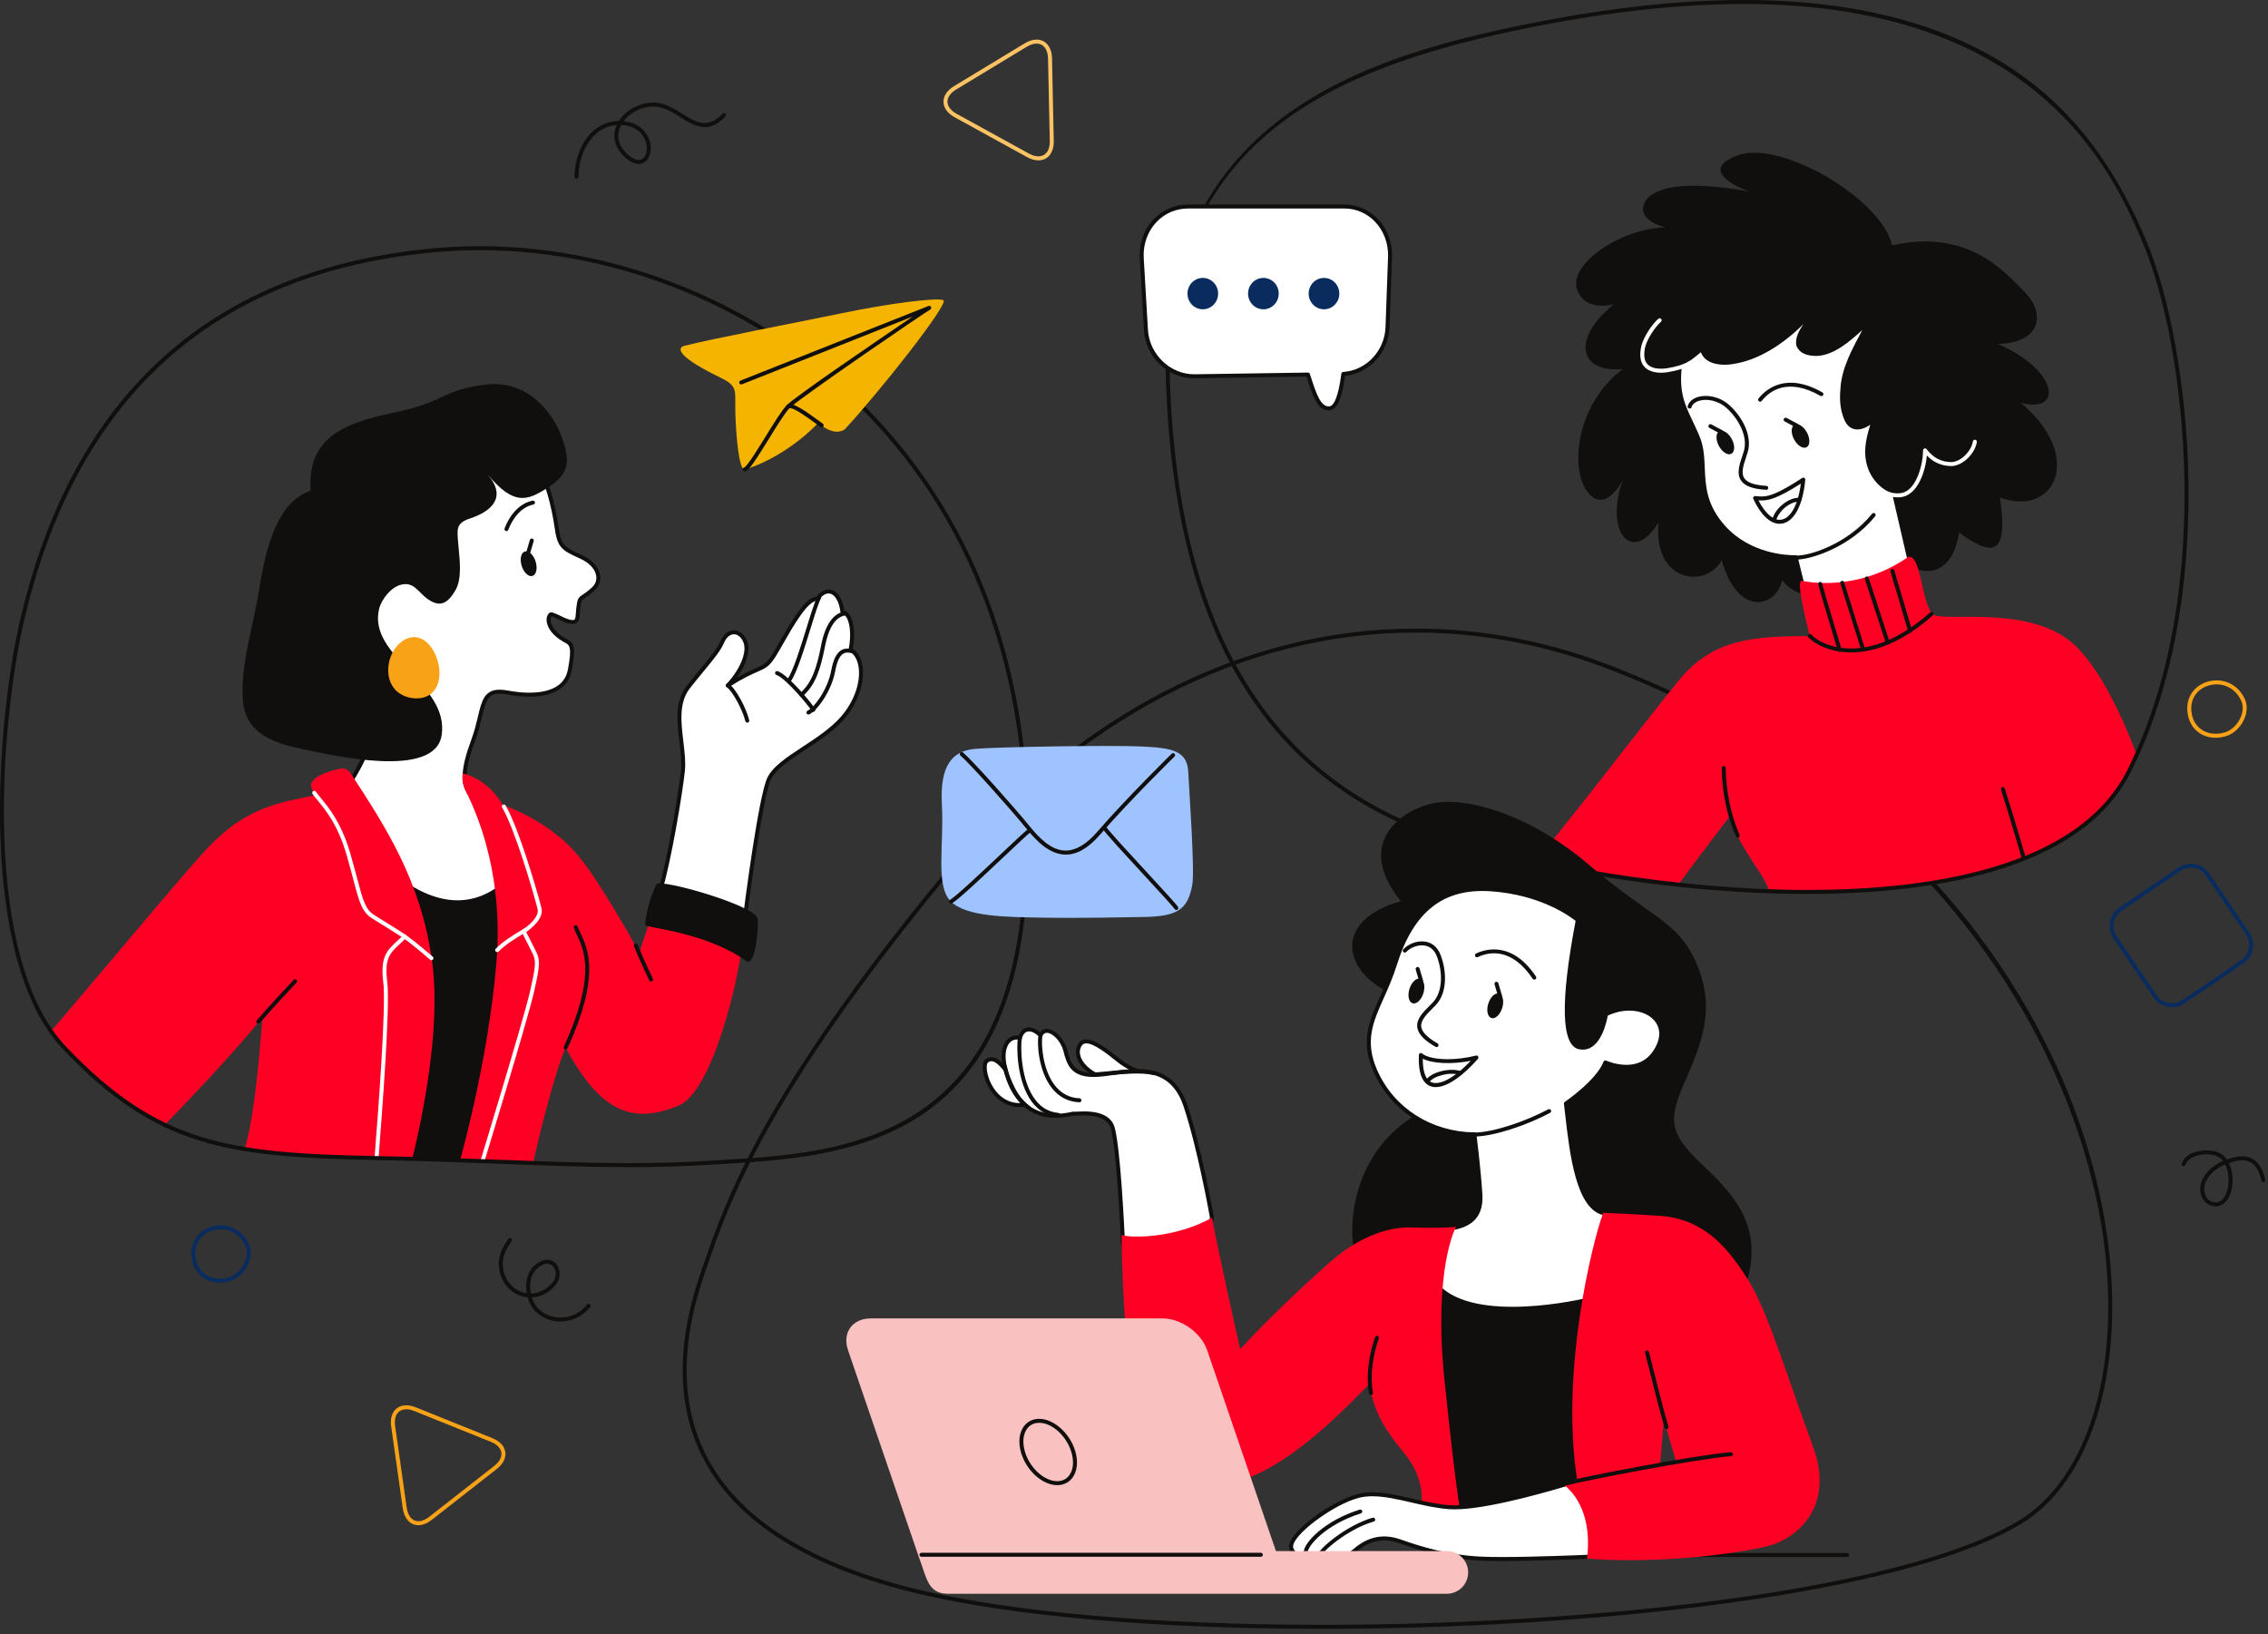 <svg width="1403" height="1011" viewBox="0 0 1403 1011" fill="none" xmlns="http://www.w3.org/2000/svg">
<rect x="0" y="0" width="1403" height="1011" fill="#333333" stroke="none"/>
<g clip-path="url(#clip0_101_51)">
<path d="M875.843 391.275C768.823 391.275 665.537 445.092 585.009 542.82C473.878 677.678 450.556 745.261 438.023 781.57C437.372 783.455 436.753 785.264 436.144 786.996C420.274 832.347 421.03 871.433 438.401 903.163C459.019 940.829 503.012 967.867 569.163 983.532C627.729 997.399 716.073 1005.04 817.928 1005.04C817.939 1005.04 817.96 1005.04 817.97 1005.04C978.689 1005.04 1174.12 985.19 1248.45 940.829C1288.65 916.844 1309.55 855.912 1302.99 781.804C1292.37 661.768 1204.67 493.124 992.457 412.88C954.541 398.541 915.309 391.275 875.843 391.275ZM817.97 1007.51C817.953 1007.51 817.949 1007.51 817.928 1007.51C715.887 1007.51 627.341 999.841 568.593 985.932C501.739 970.099 457.203 942.651 436.239 904.345C418.518 871.979 417.702 832.221 433.818 786.181C434.423 784.449 435.042 782.647 435.693 780.765C448.275 744.31 471.692 676.454 583.102 541.249C664.109 442.944 768.071 388.809 875.843 388.809C915.607 388.809 955.135 396.13 993.328 410.571C1088.54 446.576 1168.17 504.454 1223.59 577.95C1270.23 639.803 1299.3 712.122 1305.45 781.587C1312.09 856.643 1290.74 918.471 1249.72 942.949C1174.98 987.544 979.025 1007.51 817.97 1007.51Z" fill="#100F0D"/>
<path d="M1376.47 720.214C1371.68 722.264 1367.17 725.888 1365.46 729.323C1363.47 732.006 1363.02 736.092 1364.28 739.23C1364.96 740.937 1366.42 743.075 1369.49 743.586C1374.75 744.621 1376.98 739.041 1377.71 736.589C1379.27 731.324 1378.83 724.8 1376.47 720.214ZM1370.78 746.192C1370.22 746.192 1369.64 746.129 1369.05 746.01C1365.81 745.475 1363.29 743.39 1361.99 740.147C1360.41 736.201 1360.97 731.216 1363.36 728.029C1365.21 724.296 1369.99 720.375 1375.12 718.097C1374.08 716.757 1372.8 715.715 1371.29 715.113C1367.83 713.731 1361.55 713.459 1356.75 715.683C1354.26 716.841 1352.64 718.472 1351.95 720.525C1351.74 721.172 1351.04 721.526 1350.39 721.309C1349.75 721.092 1349.4 720.392 1349.61 719.748C1350.51 717.062 1352.62 714.879 1355.71 713.445C1360.48 711.234 1367.57 710.964 1372.21 712.825C1374.37 713.689 1376.13 715.218 1377.5 717.17C1378.39 716.876 1379.27 716.635 1380.15 716.46C1385.38 714.707 1389.91 714.812 1393.45 716.813C1397.25 718.965 1399.9 723.31 1401.32 729.736C1401.47 730.401 1401.05 731.058 1400.39 731.205C1399.72 731.352 1399.06 730.936 1398.92 730.271C1397.64 724.555 1395.39 720.752 1392.23 718.961C1389.32 717.314 1385.47 717.275 1380.78 718.842C1380.12 718.972 1379.46 719.143 1378.79 719.353C1381.36 724.541 1381.77 731.573 1380.07 737.292C1378.38 742.98 1374.98 746.188 1370.78 746.192Z" fill="#100F0D"/>
<path d="M338.483 781.696C337.679 781.696 336.836 781.874 335.989 782.235C330.972 784.372 329.082 788.535 328.379 791.648C327.779 794.318 327.807 797.288 328.369 800.118C329.506 800.097 330.656 799.96 331.803 799.698C337.351 798.355 342.514 794.01 343.541 789.815C344.093 786.866 343.355 784.201 341.555 782.756C340.679 782.053 339.621 781.696 338.483 781.696ZM346.641 817.448C340.59 817.448 334.951 815.052 330.656 810.616C328.749 808.468 327.306 805.61 326.432 802.517C323.24 802.238 320.174 801.143 317.468 799.268C312.748 796 309.564 790.655 308.732 784.606C307.792 777.11 310.378 772.495 314.428 766.31C314.804 765.74 315.568 765.583 316.138 765.957C316.708 766.331 316.866 767.094 316.493 767.664C312.642 773.541 310.326 777.487 311.18 784.284C311.915 789.637 314.72 794.367 318.871 797.239C320.995 798.708 323.371 799.628 325.855 799.971C325.335 796.983 325.345 793.898 325.974 791.106C327.163 785.838 330.291 781.979 335.022 779.964C337.886 778.743 340.906 779.069 343.099 780.835C345.62 782.857 346.688 786.408 345.953 790.336C344.687 795.5 338.856 800.527 332.368 802.101C331.243 802.353 330.113 802.51 328.996 802.563C329.773 805.005 330.952 807.237 332.464 808.944C336.495 813.1 341.932 815.227 347.687 814.957C353.759 814.646 359.399 811.739 363.16 806.971C363.583 806.439 364.36 806.348 364.892 806.768C365.427 807.188 365.518 807.968 365.095 808.499C360.893 813.824 354.595 817.074 347.813 817.417C347.421 817.438 347.028 817.448 346.641 817.448Z" fill="#100F0D"/>
<path d="M384.265 77.331C384.22 77.415 384.178 77.499 384.132 77.583C381.113 83.441 382.281 89.509 387.421 94.669C391.168 98.43 394.706 99.804 397.116 98.445C399.646 97.022 400.755 92.755 399.702 88.52C399.079 86.006 396.137 77.869 384.265 77.331ZM356.667 110.613C355.988 110.613 355.436 110.063 355.432 109.384C355.387 98.862 359.452 88.32 366.04 81.88C370.697 77.329 376.498 74.904 382.869 74.84C387.862 67.006 398.288 62.184 407.441 63.701C412.805 64.591 417.503 67.526 422.048 70.363C430.452 75.615 437.712 80.148 447.047 70.299C447.516 69.803 448.292 69.784 448.789 70.252C449.283 70.721 449.307 71.503 448.838 71.996C438.118 83.31 429.287 77.795 420.74 72.455C416.405 69.746 411.916 66.942 407.035 66.133C399.411 64.875 390.514 68.721 385.784 74.968C395.636 75.945 400.667 82.166 402.095 87.923C403.428 93.285 401.843 98.613 398.33 100.594C396.304 101.738 391.959 102.717 385.675 96.41C380.063 90.777 378.569 83.885 381.501 77.358C376.285 77.714 371.673 79.823 367.765 83.643C361.635 89.635 357.857 99.493 357.899 109.375C357.902 110.055 357.349 110.61 356.667 110.613Z" fill="#100F0D"/>
<path d="M1371.13 423.315C1366.19 423.315 1361.53 425.438 1358.65 428.993C1355.81 432.508 1354.88 437.095 1355.98 442.251C1357.48 449.311 1363.25 453.872 1370.68 453.872C1372.84 453.872 1375.01 453.48 1377.14 452.707C1380.78 451.382 1384.19 447.985 1386.02 443.843C1387.58 440.316 1387.79 436.801 1386.62 433.932C1383.81 427.289 1378.02 423.315 1371.13 423.315ZM1370.68 456.339C1362.04 456.339 1355.32 451.011 1353.56 442.762C1351.97 435.303 1354.41 430.311 1356.74 427.443C1360.07 423.311 1365.46 420.849 1371.13 420.849C1379.04 420.849 1385.68 425.382 1388.9 432.984C1390.34 436.489 1390.11 440.698 1388.28 444.84C1386.18 449.576 1382.24 453.477 1377.98 455.023C1375.58 455.898 1373.13 456.339 1370.68 456.339Z" fill="#F8A218"/>
<path d="M136.427 760.416C131.493 760.416 126.83 762.542 123.954 766.097C121.105 769.616 120.18 774.199 121.278 779.352C122.782 786.411 128.555 790.976 135.98 790.976C138.141 790.976 140.315 790.585 142.441 789.811C146.085 788.486 149.489 785.089 151.322 780.95C152.884 777.424 153.096 773.901 151.921 771.033C149.112 764.393 143.317 760.416 136.427 760.416ZM135.98 793.446C127.341 793.446 120.621 788.115 118.865 779.866C117.274 772.404 119.711 767.416 122.038 764.543C125.377 760.415 130.758 757.949 136.427 757.949C144.341 757.949 150.984 762.486 154.201 770.085C155.637 773.597 155.415 777.802 153.579 781.947C151.482 786.684 147.538 790.585 143.282 792.131C140.885 793.002 138.43 793.446 135.98 793.446Z" fill="#092B5E"/>
<path d="M1355.22 536.74C1352.94 536.74 1350.74 537.415 1348.87 538.688L1312.46 563.418C1309.96 565.114 1308.27 567.696 1307.69 570.69C1307.12 573.681 1307.75 576.707 1309.44 579.209L1334.17 615.605C1336.28 618.718 1339.81 620.576 1343.61 620.576C1345.89 620.576 1348.09 619.897 1349.97 618.62L1386.37 593.901C1391.55 590.382 1392.91 583.295 1389.39 578.103L1364.66 541.714C1362.55 538.601 1359.01 536.74 1355.22 536.74ZM1343.61 623.042C1338.99 623.042 1334.7 620.779 1332.13 616.994L1307.4 580.597C1305.34 577.55 1304.58 573.867 1305.27 570.225C1305.97 566.587 1308.03 563.442 1311.07 561.375L1347.48 536.645C1349.77 535.096 1352.44 534.273 1355.22 534.273C1359.83 534.273 1364.13 536.537 1366.7 540.325L1391.43 576.721C1395.71 583.032 1394.06 591.656 1387.76 595.944L1351.36 620.663C1349.06 622.22 1346.38 623.042 1343.61 623.042Z" fill="#092B5E"/>
<path d="M251.301 871.706C249.14 871.706 247.349 872.448 246.128 873.854C244.547 875.68 243.945 878.591 244.436 882.057L251.59 932.59C252.332 937.83 255.038 940.961 258.83 940.961C260.927 940.961 263.251 940.006 265.547 938.208L305.736 906.741C308.97 904.208 310.539 901.287 310.144 898.52C309.752 895.753 307.436 893.381 303.619 891.845L256.277 872.783C254.503 872.066 252.831 871.706 251.301 871.706ZM258.83 943.427C253.773 943.427 250.065 939.404 249.147 932.94L241.994 882.404C241.391 878.157 242.178 874.644 244.265 872.238C247.056 869.023 251.883 868.355 257.199 870.496L304.542 889.558C309.209 891.436 312.066 894.501 312.589 898.174C313.11 901.85 311.217 905.583 307.255 908.683L267.067 940.146C264.334 942.291 261.484 943.427 258.83 943.427Z" fill="#F8A218"/>
<path d="M641.268 26.962C639.4 26.962 637.283 27.647 635.145 28.942L591.477 55.372C587.961 57.501 586.058 60.211 586.117 63.006C586.177 65.8 588.192 68.43 591.792 70.413L636.524 95.002C640.733 97.313 644.665 97.271 646.999 94.889C648.633 93.219 649.462 90.562 649.392 87.205L648.325 36.187C648.209 30.496 645.505 26.962 641.268 26.962ZM642.384 99.195C640.159 99.195 637.787 98.512 635.334 97.163L590.606 72.573C586.198 70.151 583.727 66.77 583.65 63.057C583.57 59.346 585.897 55.867 590.2 53.263L633.868 26.831C636.429 25.282 638.917 24.495 641.268 24.495C646.908 24.495 650.648 29.063 650.792 36.135L651.862 87.156C651.943 91.189 650.872 94.459 648.762 96.615C647.107 98.302 644.903 99.195 642.384 99.195Z" fill="#FBC363"/>
<mask id="mask0_101_51" style="mask-type:luminance" maskUnits="userSpaceOnUse" x="1" y="153" width="635" height="568">
<path d="M13.33 385.313C0.907 439.575 -15.197 590.459 40.148 648.478C95.493 706.489 137.45 714.525 232.068 716.309C326.692 718.09 374.003 723.439 443.628 718.978C513.257 714.525 622.156 712.066 633.765 554.755C654.726 270.618 441.281 139.517 269.889 154.689C98.5 169.861 36.766 282.951 13.33 385.313Z" fill="white"/>
</mask>
<g mask="url(#mask0_101_51)">
<path d="M333.396 289.678C338.303 297.709 342.314 311.993 344.552 327.611C346.118 338.541 349.017 339.66 359.725 344.569C370.438 349.477 372.898 358.846 367.093 364.202C358.829 371.828 358.836 367.662 357.724 376.253C356.975 381.98 358.528 386.556 350.821 384.089C347.793 383.12 341.535 379.395 340.644 380.08C337.975 382.141 338.794 389.946 348.97 395.805C352.678 397.939 355.754 397.656 352.476 414.633C349.618 429.417 331.721 431.701 313.979 428.35C296.237 425.005 299.92 438.393 292.892 457.473C285.861 476.549 284.857 487.26 294.562 495.292C304.272 503.328 311.971 541.816 310.967 551.188C309.963 560.56 276.487 579.972 248.034 548.508C232.638 527.092 215.229 485.921 215.229 485.921C215.229 485.921 233.304 460.817 232.971 436.385C232.638 411.953 222.259 319.908 256.068 293.802C289.877 267.698 330.046 283.21 333.396 289.678Z" fill="white"/>
<path d="M216.629 486.074C218.888 491.328 234.923 528.165 249.032 547.794C261.529 561.602 274.384 564.519 282.954 564.519C297.842 564.519 309.229 555.788 309.737 551.058C310.707 542.004 302.934 503.831 293.771 496.247C283.154 487.459 284.861 475.691 291.729 457.049C293.601 451.976 294.697 447.32 295.668 443.213C297.941 433.576 299.586 426.61 309.121 426.61C310.633 426.61 312.298 426.785 314.205 427.146C318.872 428.024 323.323 428.472 327.428 428.472C337.061 428.472 349.016 426.03 351.262 414.402C354.064 399.887 352.207 398.918 349.398 397.445C349.057 397.267 348.707 397.085 348.35 396.875C342.261 393.373 338.438 388.521 338.124 383.907C337.983 381.829 338.625 380.084 339.885 379.107C340.956 378.278 342.819 379.086 346.763 380.976C348.392 381.756 350.072 382.557 351.192 382.917C352.49 383.333 353.533 383.543 354.288 383.543C355.751 383.543 356.02 382.942 356.234 379.254C356.29 378.268 356.353 377.204 356.496 376.099C357.238 370.383 357.532 369.767 360.411 367.875C361.629 367.077 363.466 365.874 366.251 363.299C368.332 361.382 369.239 358.839 368.812 356.134C368.161 352.055 364.571 348.15 359.208 345.693L358.581 345.407C348.392 340.74 344.958 339.171 343.327 327.788C341.01 311.617 337.004 297.962 332.339 290.323C330.773 287.309 317.617 280.417 299.026 280.417C288.258 280.417 272.196 282.911 256.817 294.783C228.221 316.866 231.869 388.262 233.623 422.577C233.907 428.143 234.151 432.953 234.201 436.371C234.511 459.183 219.387 482.093 216.629 486.074ZM282.954 566.986C273.883 566.986 260.306 563.925 247.115 549.34C231.729 527.945 214.263 486.819 214.09 486.406C213.923 486.008 213.972 485.556 214.223 485.203C214.404 484.958 232.057 460.138 231.734 436.406C231.687 433.033 231.443 428.244 231.159 422.703C229.383 387.969 225.69 315.702 255.31 292.832C271.239 280.534 287.873 277.951 299.026 277.951C317.146 277.951 332.13 284.562 334.485 289.115C339.279 296.951 343.406 310.949 345.769 327.44C347.21 337.487 349.588 338.577 359.61 343.162L360.236 343.451C366.443 346.295 370.456 350.775 371.243 355.746C371.81 359.29 370.631 362.617 367.926 365.111C364.991 367.822 363.049 369.092 361.769 369.939C359.638 371.334 359.599 371.359 358.938 376.417C358.805 377.463 358.746 378.467 358.697 379.394C358.473 383.284 358.112 387.727 350.44 385.268C349.161 384.859 347.4 384.016 345.698 383.2C344.213 382.49 342.037 381.448 341.181 381.262C340.734 381.777 340.512 382.676 340.586 383.739C340.786 386.667 343.253 391.096 349.583 394.741C349.908 394.927 350.233 395.095 350.541 395.262C354.561 397.365 356.688 399.313 353.683 414.87C351.682 425.232 342.357 430.938 327.428 430.938C323.17 430.938 318.566 430.476 313.749 429.57C312.017 429.241 310.46 429.077 309.121 429.077C301.843 429.077 300.474 433.583 298.069 443.78C297.082 447.953 295.967 452.687 294.045 457.902C286.578 478.168 286.906 487.361 295.346 494.347C305.467 502.722 313.25 541.427 312.19 551.327C311.514 557.631 298.94 566.986 282.954 566.986Z" fill="#100F0D"/>
<path d="M232.072 716.306C238.321 718.986 297.236 722.106 297.236 722.106C297.236 722.106 323.123 639.554 312.414 544.943C290.99 563.687 266.885 559.22 242.786 539.584C257.957 585.999 250.821 681.495 232.072 716.306Z" fill="#100F0D"/>
<path d="M322.722 350.033C324.027 354.21 327.014 356.995 329.392 356.253C331.773 355.508 332.644 351.52 331.341 347.342C330.039 343.168 327.049 340.384 324.676 341.131C322.295 341.873 321.417 345.857 322.722 350.033Z" fill="#100F0D"/>
<path d="M326.732 343.145C326.619 343.145 326.5 343.13 326.384 343.096C325.731 342.903 325.358 342.218 325.551 341.564L327.783 333.977C327.976 333.326 328.661 332.946 329.315 333.143C329.969 333.333 330.341 334.021 330.149 334.672L327.916 342.262C327.758 342.797 327.268 343.145 326.732 343.145Z" fill="#100F0D"/>
<path d="M267.338 594.926C260.448 544.114 237.728 510.499 217.632 479.35C214.549 474.575 211.697 475.254 210.385 475.516C200.776 477.423 190.052 481.932 192.8 487.82C193.385 489.065 194.278 490.346 195.393 491.769C191.224 492.609 186.234 493.655 180.306 494.96C157.985 499.868 144.175 508.694 130.338 522.526C116.501 536.358 45.748 622.139 26.111 644.007C51.999 693.99 96.418 701.354 96.418 701.354C96.418 701.354 137.011 660.526 162.45 629.286C161.555 635.531 158.436 693.55 149.509 716.309C165.275 725.454 209.099 725.016 233.472 723.974C237.474 727.644 253.057 724.341 253.057 724.341C253.057 724.341 274.477 647.586 267.338 594.926Z" fill="#FF0025"/>
<path d="M192.137 303.511C180.422 307.862 167.367 318.571 160.336 364.425C156.937 386.601 148.707 410.407 150.257 433.019C151.707 454.187 170.041 459.956 188.731 463.696C205.195 466.988 269.187 482.244 273.222 454.695C277.929 422.556 227.264 406.415 234.531 376.585C236.009 370.523 242.1 362.988 248.371 361.585C256.373 359.794 258.751 366.633 264.975 370.827C272.556 375.938 277.095 372.951 281.649 365.282C285.954 358.031 284.341 346.417 283.66 338.277C282.767 327.611 281.499 323.759 290.755 320.705C303.267 316.581 313.981 308.106 301.937 293.805C318.004 312.881 326.036 309.87 339.091 301.503C352.147 293.134 352.819 285.435 347.794 271.046C342.772 256.653 327.376 234.563 300.262 237.91C273.148 241.257 275.825 248.619 243.355 255.314C210.883 262.008 190.129 271.714 192.137 303.511Z" fill="#100F0D"/>
<path d="M313.314 328.509C313.176 328.509 313.038 328.487 312.9 328.438C312.258 328.208 311.923 327.503 312.152 326.862C313.028 324.407 317.979 312.045 329.465 309.67C330.131 309.534 330.785 309.961 330.923 310.627C331.061 311.293 330.632 311.946 329.963 312.084C319.773 314.191 315.273 325.453 314.476 327.691C314.296 328.194 313.82 328.509 313.314 328.509Z" fill="#100F0D"/>
<path d="M232.523 722.893C232.499 722.893 232.472 722.893 232.447 722.89C231.766 722.848 231.25 722.264 231.292 721.581C231.359 720.511 231.586 717.59 231.916 713.336C233.848 688.526 238.984 622.619 237.099 607.566C235.128 591.81 239.398 587.864 245.867 581.885C246.673 581.14 247.522 580.353 248.405 579.506C245.223 577.474 236.865 572.167 230.54 568.305C223.934 564.268 222.481 558.79 218.595 544.142C217.436 539.773 216.121 534.816 214.377 528.767C209.075 510.359 201.524 501.19 196.526 495.124C195.3 493.638 194.242 492.35 193.359 491.119C192.964 490.563 193.09 489.79 193.645 489.398C194.202 488.999 194.972 489.128 195.367 489.681C196.2 490.846 197.234 492.102 198.43 493.554C203.557 499.781 211.305 509.188 216.747 528.085C218.499 534.158 219.873 539.343 220.978 543.509C224.678 557.46 226.065 562.68 231.827 566.199C239.781 571.061 250.929 578.187 251.042 578.261C251.356 578.46 251.563 578.796 251.602 579.167C251.642 579.538 251.514 579.909 251.25 580.171C249.942 581.476 248.701 582.627 247.539 583.697C241.217 589.543 237.733 592.761 239.549 607.258C241.461 622.563 236.315 688.652 234.376 713.528C234.048 717.761 233.821 720.668 233.754 721.739C233.712 722.39 233.172 722.893 232.523 722.893Z" fill="white"/>
<path d="M404.809 561.452L395.433 589.12C395.433 589.12 373.118 548.512 358.836 530.664C345.486 513.977 326.296 503.534 311.092 497.867C300.832 480.89 286.339 478.441 286.339 478.441C286.339 478.441 285.19 482.461 287.314 487.544C289.435 492.623 312.414 532.444 307.061 595.815C301.708 659.187 283.406 722.11 283.406 722.11H297.243C297.243 722.11 297.349 721.76 297.546 721.113C307.957 722.453 329.152 724.587 329.824 719.881C330.716 713.634 342.77 663.65 349.911 648.031C371.333 687.743 391.21 695.848 419.97 683.769C440.528 675.135 457.473 606.083 459.705 578.859C460.149 578.411 404.809 561.452 404.809 561.452Z" fill="#FF0025"/>
<path d="M297.248 723.348C297.129 723.348 297.008 723.33 296.887 723.299C296.236 723.1 295.868 722.407 296.068 721.756C296.344 720.85 323.772 631.011 327.736 613.845C331.809 596.189 331.678 594.069 329.024 588.878C325.683 582.361 322.817 576.634 322.817 576.634C322.533 576.064 322.731 575.371 323.273 575.032C326.285 573.171 333.819 567.241 332.539 562.211C329.69 551.034 318.835 514.001 310.899 499.924L310.643 499.473C310.305 498.881 310.512 498.126 311.102 497.79C311.694 497.447 312.446 497.657 312.787 498.248L313.05 498.714C321.105 513.004 332.06 550.341 334.929 561.605C336.614 568.214 328.39 574.535 325.516 576.508C326.47 578.415 328.71 582.861 331.217 587.759C334.32 593.814 334.199 596.802 330.139 614.398C326.157 631.651 298.705 721.567 298.427 722.48C298.266 723.005 297.778 723.348 297.248 723.348Z" fill="white"/>
<path d="M349.904 649.265C349.734 649.265 349.559 649.226 349.394 649.153C348.775 648.869 348.504 648.135 348.785 647.516C368.85 603.605 361.37 587.8 356.902 578.355C356.125 576.711 355.453 575.29 354.988 573.891C354.775 573.247 355.121 572.548 355.768 572.331C356.419 572.117 357.115 572.471 357.329 573.114C357.749 574.37 358.389 575.728 359.134 577.298C363.784 587.132 371.572 603.584 351.028 648.544C350.821 648.995 350.373 649.265 349.904 649.265Z" fill="#100F0D"/>
<path d="M402.689 607.086C402.227 607.086 401.787 606.831 401.573 606.387C401.524 606.282 396.598 595.969 392.176 585.355C391.913 584.725 392.211 584.005 392.837 583.739C393.467 583.491 394.191 583.774 394.45 584.407C398.851 594.965 403.753 605.218 403.802 605.32C404.096 605.935 403.833 606.674 403.218 606.967C403.046 607.048 402.868 607.086 402.689 607.086Z" fill="#100F0D"/>
<path d="M408.379 550.851C413.4 535.123 420.764 492.616 422.437 476.884C424.109 461.152 414.736 439.064 425.785 425.005C436.831 410.948 443.863 403.92 446.876 396.889C449.885 389.861 456.917 388.86 460.598 395.885C464.282 402.916 458.589 415.3 450.22 424.004C470.639 410.949 472.312 415.633 478.672 405.593C485.033 395.549 497.422 369.781 505.455 370.449C512.148 361.413 519.849 366.433 521.186 378.817C525.202 378.485 528.886 387.856 526.21 401.912C535.915 407.601 534.911 428.352 521.186 444.084C507.46 459.816 481.352 469.184 475.66 481.904C469.971 494.624 460.598 569.263 460.598 569.263L408.379 550.851Z" fill="white"/>
<path d="M409.904 550.089L459.565 567.594C460.961 556.627 469.218 493.287 474.533 481.404C477.734 474.253 486.943 468.208 496.69 461.81C505.203 456.223 513.999 450.444 520.255 443.276C528.382 433.96 532.637 421.804 531.09 412.306C530.369 407.894 528.466 404.669 525.583 402.979C525.132 402.714 524.897 402.196 524.995 401.685C526.951 391.414 525.447 383.945 523.089 381.094C522.69 380.615 522.074 380.048 521.392 380.048C520.762 380.048 520.027 379.579 519.957 378.953C519.187 371.852 516.21 367.077 512.55 367.077C510.549 367.077 508.436 368.497 506.441 371.187C506.19 371.53 505.78 371.726 505.35 371.684C499.573 371.684 490.557 387.486 484.592 397.945C482.793 401.094 481.1 404.067 479.714 406.257C475.876 412.313 473.557 413.334 468.473 415.577C464.708 417.231 459.548 419.505 450.881 425.043C450.356 425.379 449.66 425.267 449.265 424.788C448.869 424.305 448.897 423.602 449.331 423.15C456.91 415.265 463.053 403.235 459.502 396.462C458.106 393.796 456.164 392.327 454.037 392.327C451.616 392.327 449.359 394.216 448.005 397.379C445.847 402.416 441.837 407.279 435.767 414.639C433.125 417.84 430.13 421.471 426.75 425.771C419.84 434.569 421.313 446.855 422.734 458.738C423.514 465.273 424.256 471.441 423.661 477.017C422.08 491.877 414.988 533.29 409.904 550.089ZM460.594 570.498C460.457 570.498 460.317 570.473 460.184 570.428L407.966 552.02C407.336 551.796 406.996 551.117 407.199 550.48C412.259 534.63 419.599 491.884 421.208 476.754C421.772 471.455 421.051 465.423 420.285 459.032C418.805 446.648 417.269 433.845 424.812 424.249C428.209 419.925 431.215 416.28 433.863 413.068C439.801 405.872 443.719 401.118 445.738 396.41C447.494 392.306 450.598 389.861 454.037 389.861C457.081 389.861 459.873 391.848 461.689 395.318C464.981 401.601 461.622 411.113 455.874 419.131C461.143 416.108 464.813 414.492 467.483 413.317C472.364 411.165 474.193 410.361 477.629 404.938C478.987 402.794 480.666 399.845 482.447 396.724C490.904 381.895 498.436 369.585 504.846 369.214C507.834 365.425 510.664 364.61 512.55 364.61C517.414 364.61 521.178 369.707 522.287 377.687C523.089 377.883 524.044 378.383 524.985 379.52C527.455 382.504 529.565 389.973 527.57 401.321C530.691 403.476 532.742 407.118 533.525 411.91C535.184 422.101 530.705 435.048 522.116 444.899C515.636 452.322 506.693 458.193 498.044 463.87C488.605 470.066 479.69 475.918 476.786 482.411C471.233 494.819 461.913 568.675 461.818 569.42C461.773 569.787 461.563 570.116 461.245 570.316C461.045 570.435 460.821 570.498 460.594 570.498Z" fill="#100F0D"/>
<path d="M462.262 446.984C461.706 446.984 461.199 446.607 461.066 446.04C459.372 438.931 453.012 427.345 449.53 425.022C448.964 424.645 448.81 423.878 449.188 423.312C449.565 422.745 450.332 422.591 450.898 422.972C455.233 425.858 461.759 438.295 463.466 445.466C463.623 446.131 463.214 446.792 462.549 446.953C462.455 446.977 462.36 446.984 462.262 446.984Z" fill="#100F0D"/>
<path d="M503.124 440.31C502.669 440.31 502.236 440.061 502.019 439.631C500.773 437.137 485.952 419.369 480.302 417.487C479.658 417.274 479.308 416.574 479.522 415.927C479.739 415.283 480.431 414.933 481.082 415.147C487.562 417.309 502.872 435.821 504.226 438.526C504.531 439.138 504.282 439.876 503.673 440.18C503.495 440.268 503.31 440.31 503.124 440.31Z" fill="#100F0D"/>
<path d="M500.102 441.978C499.636 441.978 499.188 441.713 498.982 441.261C498.695 440.642 498.964 439.908 499.584 439.624C503.457 437.837 511.983 426.908 514.286 414.412C515.465 408.01 517.434 404.033 520.307 402.252C522.966 400.604 525.905 401.171 527.889 401.734C528.543 401.923 528.921 402.605 528.735 403.26C528.546 403.914 527.868 404.285 527.21 404.11C524.743 403.4 523.015 403.477 521.608 404.351C519.394 405.726 517.746 409.263 516.714 414.863C514.341 427.723 505.455 439.631 500.616 441.863C500.448 441.94 500.273 441.978 500.102 441.978Z" fill="#100F0D"/>
<path d="M495.75 430.924C495.404 430.924 495.064 430.781 494.819 430.497C494.368 429.986 494.424 429.206 494.938 428.759C502.237 422.416 505.228 413.167 507.929 399.335C510.413 386.601 515.255 379.513 522.316 378.275C522.981 378.149 523.625 378.6 523.743 379.272C523.862 379.944 523.411 380.584 522.743 380.699C516.788 381.749 512.621 388.179 510.35 399.803C507.544 414.164 504.392 423.812 496.558 430.623C496.324 430.823 496.037 430.924 495.75 430.924Z" fill="#100F0D"/>
<path d="M488.045 422.231C487.8 422.231 487.552 422.161 487.335 422.007C486.779 421.615 486.646 420.845 487.038 420.289C490.669 415.129 495.232 400.377 498.891 388.521C501.631 379.657 503.996 371.999 505.71 368.861C506.036 368.263 506.785 368.043 507.383 368.371C507.981 368.697 508.201 369.445 507.876 370.044C506.281 372.965 503.839 380.874 501.249 389.249C497.341 401.895 492.912 416.228 489.056 421.709C488.815 422.049 488.434 422.231 488.045 422.231Z" fill="#100F0D"/>
<path d="M159.777 633.201C159.496 633.201 159.212 633.104 158.98 632.908C158.459 632.467 158.398 631.69 158.839 631.169C166.361 622.322 181.493 606.293 181.646 606.132C182.112 605.639 182.892 605.614 183.388 606.083C183.883 606.548 183.906 607.332 183.437 607.829C183.287 607.989 168.199 623.97 160.719 632.768C160.475 633.055 160.127 633.201 159.777 633.201Z" fill="#100F0D"/>
<path d="M406.205 546.878C401.272 556.127 398.417 571.128 399.421 572.468C400.425 573.808 437.039 576.785 462.017 594.668C467.709 597.344 469.525 570.978 468.64 567.927C466.296 559.892 409.217 543.53 406.205 546.878Z" fill="#100F0D"/>
<path d="M266.889 593.933C266.6 593.933 266.312 593.835 266.077 593.632C265.964 593.534 254.717 583.771 249.487 580.286C248.92 579.908 248.767 579.142 249.145 578.576C249.522 578.009 250.284 577.858 250.854 578.233C256.217 581.805 267.232 591.365 267.698 591.771C268.211 592.219 268.266 592.996 267.819 593.51C267.575 593.79 267.232 593.933 266.889 593.933Z" fill="white"/>
<path d="M307.546 588.92C307.231 588.92 306.915 588.797 306.673 588.56C306.192 588.077 306.192 587.297 306.673 586.814C311.388 582.102 317.412 578.488 321.396 576.095C322.387 575.504 323.234 574.997 323.88 574.577C324.452 574.203 325.217 574.367 325.587 574.937C325.957 575.508 325.794 576.27 325.224 576.644C324.558 577.075 323.685 577.596 322.666 578.208C318.783 580.542 312.917 584.061 308.42 588.56C308.178 588.797 307.862 588.92 307.546 588.92Z" fill="white"/>
<path d="M271.693 413.615C270.39 401.448 260.796 388.973 249.407 396.249C239.502 402.574 236.488 419.6 245.553 427.671C249.412 431.106 255.658 432.712 260.878 431.69C269.645 429.973 272.576 421.864 271.693 413.615Z" fill="#F8A218"/>
</g>
<path d="M296.812 154.739C287.816 154.739 278.792 155.134 269.985 155.913C132.578 168.078 46.626 245.351 14.52 385.583C0.409 447.219 -11.68 592.369 41.029 647.621C97.447 706.759 140.396 713.343 232.078 715.071C263.736 715.669 290.32 716.67 313.772 717.555C341.039 718.583 364.588 719.475 388.61 719.475H388.617C407.657 719.475 425.105 718.926 443.537 717.744L449.233 717.387C517.756 713.119 621.305 706.668 632.522 554.661C641.241 436.486 609.686 335.097 541.275 261.46C479.186 194.633 387.798 154.739 296.812 154.739ZM388.617 721.942H388.61C364.539 721.942 340.97 721.053 313.679 720.021C290.238 719.136 263.667 718.132 232.034 717.537C139.618 715.795 96.307 709.141 39.245 649.321C-14.157 593.345 -2.093 447.093 12.116 385.034C44.487 243.639 131.174 165.725 269.768 153.457C278.644 152.672 287.744 152.272 296.812 152.272C388.474 152.272 480.536 192.463 543.08 259.781C591.121 311.49 646.062 404.656 634.982 554.843C623.607 708.998 518.764 715.526 449.387 719.846L443.694 720.207C425.214 721.389 407.706 721.942 388.617 721.942Z" fill="#100F0D"/>
<path d="M422.897 214.035C439.614 209.674 493.044 199.497 521.034 193.683C549.02 187.864 579.554 183.868 583.553 185.686C587.548 187.504 543.202 243.47 522.486 265.64C515.583 270.363 506.129 261.642 506.129 261.642C486.504 281.993 464.329 289.625 460.698 290.353C457.062 291.078 455.243 268.548 454.879 255.098C454.515 241.653 456.901 239.033 445.793 233.659C411.264 216.938 422.897 214.035 422.897 214.035Z" fill="#F4B400"/>
<path d="M460.703 291.586C460.164 291.586 459.664 291.226 459.513 290.678C459.338 290.02 459.723 289.341 460.381 289.164C462.204 288.5 468.837 277.759 473.68 269.915C478.886 261.484 483.802 253.522 486.734 250.594C492.248 245.076 543.091 210.374 564.675 195.77L458.981 237.711C458.352 237.961 457.631 237.652 457.379 237.021C457.131 236.387 457.438 235.671 458.068 235.42L574.381 189.265C574.99 189.019 575.693 189.305 575.962 189.907C576.232 190.511 575.976 191.219 575.388 191.515C571.795 193.419 494.245 246.569 488.476 252.338C485.75 255.064 480.681 263.272 475.779 271.21C467.361 284.847 463.418 290.89 461.032 291.542C460.92 291.571 460.811 291.586 460.703 291.586Z" fill="#100F0D"/>
<path d="M508.31 264.325C508.058 264.325 507.806 264.248 507.586 264.088L507.051 263.698C499.598 258.252 490.323 251.454 488.147 252.564C487.538 252.865 486.8 252.621 486.492 252.012C486.188 251.402 486.433 250.662 487.045 250.356C490.4 248.682 497.051 253.331 508.51 261.708L509.038 262.095C509.591 262.499 509.71 263.271 509.307 263.819C509.066 264.149 508.692 264.325 508.31 264.325Z" fill="#100F0D"/>
<mask id="mask1_101_51" style="mask-type:luminance" maskUnits="userSpaceOnUse" x="722" y="1" width="631" height="551">
<path d="M937.394 17.645C851.216 35.808 716.314 73.313 722.521 237.697C728.728 402.084 791.94 486.812 897.483 519.689C1003.03 552.565 1262 586.331 1316.98 477.038C1371.97 367.745 1353.84 211.707 1325.46 146.841C1297.09 81.973 1228.3 -43.665 937.394 17.645Z" fill="white"/>
</mask>
<g mask="url(#mask1_101_51)">
<path d="M1170.53 151.729C1163.75 122.952 1101.25 85.955 1074.53 96.234C1047.81 106.509 1081.93 118.43 1081.93 118.43C1040.82 111.031 1021.08 115.961 1016.97 126.242C1012.86 136.518 1030.12 140.629 1030.12 140.629C1002.17 141.451 970.922 163.241 975.443 178.449C979.967 193.661 998.468 188.111 998.468 188.111C972.154 209.282 976.447 230.812 1003.9 228.269C975.033 249.98 970.926 289.857 982.024 304.245C993.122 318.634 1003.9 296.855 1003.9 296.855C992.3 328.91 1009.57 349.876 1026.01 323.156C1022.32 359.741 1054.79 364.677 1065.07 346.588C1074.94 381.532 1098.38 376.186 1102.49 358.922C1115.24 374.955 1140.31 369.609 1145.25 352.342C1159.23 368.787 1171.56 353.78 1170.33 341.038C1184.72 357.894 1207.33 359.947 1211.86 329.322C1232.41 344.534 1242.69 344.121 1237.14 307.74C1271.47 320.277 1289.56 282.045 1250.09 249.158C1276.41 256.146 1273.53 229.014 1235.91 212.777C1262.43 212.16 1265.72 194.07 1252.56 180.711C1239.4 167.35 1217.2 141.451 1170.53 151.729Z" fill="#100F0D"/>
<path d="M1039.86 221.945C1035.84 246.041 1042.99 253.187 1050.12 270.145C1057.27 287.102 1047.28 304.973 1066.31 326.148C1084.05 345.895 1110.83 344.67 1110.83 344.67L1118.41 375.462L1184.03 358.502L1169.75 296.695C1169.75 296.695 1183.13 289.334 1179.12 263.001C1175.1 236.671 1174.65 171.518 1110.83 181.336C1047 191.15 1045.67 202.753 1039.86 221.945Z" fill="white"/>
<path d="M1110.82 343.433C1111.39 343.433 1111.89 343.818 1112.02 344.371L1119.31 373.951L1182.55 357.607L1168.54 296.971C1168.42 296.433 1168.67 295.878 1169.15 295.612C1169.27 295.545 1181.72 288.234 1177.89 263.184C1177.48 260.483 1177.1 257.37 1176.7 253.973C1173.43 226.893 1167.97 181.567 1123.17 181.567C1119.35 181.567 1115.26 181.898 1111.01 182.551C1050.11 191.917 1046.92 202.629 1041.61 220.376L1041.04 222.298C1037.91 241.155 1041.78 249.314 1047.14 260.604C1048.47 263.418 1049.86 266.326 1051.26 269.663C1054.01 276.19 1054.29 282.687 1054.59 289.566C1055.08 300.776 1055.59 312.372 1067.22 325.321C1082.72 342.573 1105.49 343.446 1109.89 343.446C1111.08 343.446 1110.79 343.433 1110.82 343.433ZM1118.41 376.694C1118.19 376.694 1117.97 376.634 1117.78 376.519C1117.5 376.351 1117.29 376.075 1117.21 375.756L1109.86 345.912C1105.2 345.91 1081.55 344.96 1065.39 326.969C1053.16 313.361 1052.61 300.776 1052.13 289.672C1051.84 283.022 1051.56 276.74 1048.99 270.62C1047.6 267.335 1046.23 264.451 1044.91 261.662C1039.57 250.404 1035.35 241.515 1038.64 221.74L1039.25 219.671C1044.83 200.991 1048.19 189.717 1110.64 180.114C1115.01 179.441 1119.22 179.101 1123.17 179.101C1170.16 179.101 1175.79 225.785 1179.14 253.677C1179.55 257.047 1179.92 260.132 1180.33 262.813C1183.91 286.226 1174.1 295.138 1171.14 297.254L1185.23 358.219C1185.38 358.87 1184.98 359.524 1184.33 359.692L1118.72 376.652C1118.62 376.68 1118.51 376.694 1118.41 376.694Z" fill="#100F0D"/>
<path d="M1194.27 240.505C1192.04 227.057 1189.31 214.337 1182.36 202.355C1178.07 194.967 1174.2 187.363 1166.95 182.44C1146.59 168.605 1119.18 169.434 1096.01 174.238C1077.6 178.056 1057.12 184.576 1042.86 197.259C1038.12 201.472 1018.93 220.6 1031.36 226.125C1038.64 229.364 1046.66 222.494 1052.15 217.86C1052.39 218.558 1052.79 219.307 1053.36 220.166C1057.06 225.715 1066.31 226.332 1072.48 225.099C1088.51 222.632 1103.93 212.15 1115.65 200.433C1113.18 204.133 1110.1 209.066 1111.33 213.999C1113.8 219.549 1119.35 220.166 1124.28 220.166C1134.77 219.549 1144.63 210.916 1152.04 204.133C1145.87 215.849 1139.08 227.566 1138.47 241.132C1137.85 247.298 1138.47 254.081 1140.93 259.631C1144.02 267.031 1150.8 267.031 1156.97 262.714C1153.88 272.58 1152.04 281.83 1156.35 291.696C1158.92 297.577 1167.04 307.524 1178.35 305.467C1187.38 303.827 1189.05 282.647 1192.33 275.252C1198.44 261.454 1196.76 255.527 1194.27 240.505Z" fill="#100F0D"/>
<path d="M1027.5 230.557C1021.98 230.557 1016.63 228.594 1015.15 222.995C1014.28 219.741 1014.79 215.8 1015.57 213.193C1017.06 208.116 1021.68 200.931 1025.85 197.177C1026.35 196.721 1027.13 196.76 1027.59 197.268C1028.04 197.774 1028.01 198.556 1027.5 199.01C1023.68 202.448 1019.3 209.263 1017.93 213.893C1017.25 216.177 1016.8 219.601 1017.53 222.361C1019.38 229.319 1029.21 228.108 1031.17 227.789C1037.02 226.847 1041.35 225.508 1044.81 223.572C1045.41 223.244 1046.16 223.453 1046.49 224.048C1046.83 224.642 1046.62 225.395 1046.02 225.725C1042.3 227.807 1037.7 229.235 1031.56 230.224C1030.23 230.439 1028.86 230.557 1027.5 230.557Z" fill="white"/>
<path d="M1092.6 302.989C1092.58 302.989 1092.55 302.989 1092.53 302.987C1084.41 302.538 1079.35 300.663 1077.03 297.252C1074.14 293.015 1075.98 287.485 1077.77 282.137C1078.11 281.094 1078.46 280.053 1078.77 279.034C1081.5 269.918 1075.24 258.914 1068.26 252.548C1062.76 247.524 1055.74 246.579 1051.23 247.869C1048.67 248.602 1046.92 250.044 1046.41 251.833C1046.22 252.487 1045.55 252.869 1044.89 252.686C1044.23 252.499 1043.85 251.818 1044.04 251.162C1044.78 248.532 1047.15 246.468 1050.55 245.496C1055.73 244.016 1063.72 245.062 1069.93 250.728C1077.7 257.827 1084.18 269.55 1081.13 279.742C1080.82 280.785 1080.46 281.849 1080.1 282.917C1078.52 287.694 1076.87 292.637 1079.07 295.864C1080.9 298.559 1085.48 300.126 1092.67 300.526C1093.35 300.562 1093.87 301.144 1093.83 301.825C1093.8 302.481 1093.25 302.989 1092.6 302.989Z" fill="#100F0D"/>
<path d="M1088.81 248.479C1088.54 248.479 1088.27 248.39 1088.05 248.213C1087.51 247.789 1087.42 247.012 1087.85 246.479C1092.15 241.04 1104.63 229.787 1127.35 242.724C1127.95 243.06 1128.15 243.812 1127.82 244.407C1127.48 244.996 1126.72 245.204 1126.13 244.868C1105.83 233.312 1094.64 241.876 1089.78 248.01C1089.54 248.319 1089.18 248.479 1088.81 248.479Z" fill="#100F0D"/>
<path d="M1117.8 267.542C1119.86 271.398 1119.76 275.48 1117.57 276.656C1115.37 277.838 1111.91 275.667 1109.84 271.809C1107.77 267.962 1107.88 263.88 1110.07 262.706C1112.27 261.526 1115.73 263.69 1117.8 267.542Z" fill="#100F0D"/>
<path d="M1111.58 264.543C1111.38 264.543 1111.18 264.496 1111 264.4L1104.01 260.68C1103.41 260.36 1103.18 259.612 1103.5 259.013C1103.83 258.409 1104.58 258.189 1105.17 258.502L1112.16 262.222C1112.76 262.543 1112.99 263.288 1112.67 263.889C1112.44 264.306 1112.02 264.543 1111.58 264.543Z" fill="#100F0D"/>
<path d="M1071.28 271.561C1073.34 275.413 1073.25 279.496 1071.05 280.675C1068.86 281.854 1065.39 279.683 1063.32 275.825C1061.25 271.978 1061.36 267.895 1063.56 266.721C1065.76 265.542 1069.21 267.703 1071.28 271.561Z" fill="#100F0D"/>
<path d="M1065.05 268.553C1064.86 268.553 1064.66 268.506 1064.47 268.41L1057.49 264.69C1056.89 264.37 1056.66 263.622 1056.98 263.021C1057.3 262.419 1058.05 262.197 1058.65 262.512L1065.63 266.232C1066.24 266.553 1066.46 267.298 1066.14 267.899C1065.92 268.316 1065.49 268.553 1065.05 268.553Z" fill="#100F0D"/>
<path d="M1087.79 309.502C1091.74 317.171 1096.45 321.519 1100.89 321.519C1107.25 321.519 1112.29 312.822 1114.01 299.133C1098.55 308.972 1093.37 309.897 1087.79 309.502ZM1100.89 323.986C1095 323.986 1089.22 318.522 1084.61 308.6C1084.42 308.197 1084.46 307.726 1084.72 307.364C1084.97 307.004 1085.4 306.809 1085.85 306.851C1087.11 306.976 1088.42 307.107 1089.7 307.107C1094.46 307.107 1100.1 305.235 1114.84 295.665C1115.24 295.406 1115.75 295.401 1116.16 295.643C1116.56 295.887 1116.79 296.341 1116.74 296.812C1115.2 313.574 1109.13 323.986 1100.89 323.986Z" fill="#100F0D"/>
<path d="M1097.44 323.03C1097.34 323.03 1097.23 323.017 1097.12 322.988C1096.46 322.808 1096.08 322.129 1096.25 321.471C1098.43 313.501 1107.28 307.547 1113.11 307.89C1113.79 307.934 1114.3 308.519 1114.26 309.2C1114.22 309.878 1113.69 310.396 1112.95 310.354C1108 310.036 1100.47 315.418 1098.64 322.122C1098.48 322.67 1097.99 323.03 1097.44 323.03Z" fill="#100F0D"/>
<path d="M949.146 532.65C960.864 521.273 1016.77 447.306 1038.52 420.862C1060.28 394.423 1085.39 393.754 1119.53 393.419C1111.12 359.734 1113.36 358.989 1115.03 359.321C1116.71 359.657 1148.6 366.615 1180.41 344.523C1188.83 342.263 1188.49 376.015 1196.53 380.363C1204.56 384.718 1258.11 373.671 1284.56 400.114C1311 426.554 1329.42 489.142 1329.42 489.142C1315.02 512.237 1217.28 584.861 1094.43 551.397C1092.08 541.021 1075.34 524.953 1070.33 504.538C1049.57 531.649 1034.84 551.729 1034.84 551.729C1034.84 551.729 968.897 547.377 949.146 532.65Z" fill="#FF0025"/>
<path d="M1145.15 403.556C1131.71 403.556 1122.33 398.12 1118.65 394.265C1118.18 393.772 1118.19 392.995 1118.69 392.523C1119.18 392.051 1119.96 392.072 1120.43 392.561C1127.35 399.792 1155.72 412.781 1194.04 378.771C1194.55 378.316 1195.33 378.362 1195.78 378.876C1196.23 379.383 1196.18 380.163 1195.67 380.615C1175.87 398.2 1158.5 403.556 1145.15 403.556Z" fill="#100F0D"/>
<path d="M1138.05 403.249C1137.52 403.249 1137.03 402.906 1136.87 402.375C1136.43 400.909 1125.91 366.349 1124.8 361.455C1124.65 360.791 1125.06 360.129 1125.73 359.979C1126.4 359.829 1127.05 360.245 1127.21 360.91C1128.3 365.716 1139.12 401.301 1139.23 401.657C1139.43 402.308 1139.06 403.001 1138.41 403.197C1138.29 403.235 1138.17 403.249 1138.05 403.249Z" fill="#100F0D"/>
<path d="M1152.56 403.025C1152.03 403.025 1151.54 402.685 1151.38 402.161L1138.44 360.881C1138.23 360.234 1138.6 359.538 1139.24 359.335C1139.89 359.139 1140.59 359.496 1140.79 360.143L1153.73 401.423C1153.93 402.073 1153.57 402.762 1152.92 402.969C1152.8 403.004 1152.68 403.025 1152.56 403.025Z" fill="#100F0D"/>
<path d="M1167.73 398.558C1167.21 398.558 1166.73 398.225 1166.55 397.707L1153.61 358.212C1153.4 357.568 1153.75 356.869 1154.4 356.655C1155.04 356.445 1155.74 356.799 1155.96 357.446L1168.9 396.938C1169.11 397.589 1168.76 398.281 1168.11 398.495C1167.99 398.537 1167.86 398.558 1167.73 398.558Z" fill="#100F0D"/>
<path d="M1181.58 391.432C1181.05 391.432 1180.56 391.082 1180.4 390.543L1169.46 353.507C1169.27 352.853 1169.65 352.167 1170.3 351.975C1170.95 351.779 1171.64 352.153 1171.83 352.807L1182.77 389.847C1182.96 390.501 1182.58 391.187 1181.93 391.379C1181.81 391.414 1181.7 391.432 1181.58 391.432Z" fill="#100F0D"/>
<path d="M1111.19 346.13C1111.06 346.13 1110.93 346.128 1110.8 346.125C1110.12 346.11 1109.58 345.543 1109.6 344.862C1109.62 344.181 1110.11 343.656 1110.86 343.658C1119.61 343.964 1143.09 336.291 1158.08 317.784C1158.51 317.254 1159.29 317.175 1159.81 317.602C1160.34 318.03 1160.43 318.807 1160 319.335C1144.69 338.234 1120.59 346.13 1111.19 346.13Z" fill="#100F0D"/>
<path d="M1075 518.139C1074.53 518.139 1074.08 517.863 1073.87 517.401C1065.71 498.829 1065.07 480.302 1065.07 475.068C1065.07 474.386 1065.62 473.837 1066.31 473.837C1066.98 473.837 1067.54 474.386 1067.54 475.068C1067.54 478.71 1067.95 497.811 1076.13 516.407C1076.41 517.034 1076.13 517.761 1075.5 518.038C1075.34 518.104 1075.17 518.139 1075 518.139Z" fill="#100F0D"/>
<path d="M1254.76 541.574C1254.22 541.574 1253.73 541.224 1253.57 540.689C1253.46 540.311 1242.47 502.722 1237.85 488.512C1237.64 487.865 1237.99 487.169 1238.64 486.959C1239.3 486.752 1239.98 487.102 1240.19 487.749C1244.83 501.991 1255.83 539.618 1255.94 539.996C1256.13 540.65 1255.76 541.332 1255.1 541.525C1254.99 541.56 1254.87 541.574 1254.76 541.574Z" fill="#100F0D"/>
<path d="M1173.88 307.642C1170.06 307.642 1165.64 306.375 1160.91 303.896C1160.31 303.58 1160.07 302.835 1160.39 302.231C1160.71 301.624 1161.46 301.397 1162.05 301.71C1167.69 304.66 1172.74 305.763 1176.63 304.89C1185.81 302.803 1189.62 286.728 1189.62 278.586C1189.62 278.058 1189.95 277.587 1190.45 277.417C1190.95 277.249 1191.5 277.417 1191.83 277.834C1196.03 283.29 1200.96 285.833 1207.36 285.833C1213.61 285.414 1219.65 278.5 1220.43 273.058C1220.53 272.385 1221.16 271.907 1221.82 272.013C1222.5 272.109 1222.97 272.733 1222.87 273.409C1221.95 279.881 1215.01 287.794 1207.45 288.297H1207.44C1201.27 288.297 1196.19 286.151 1191.95 281.751C1191.1 291.847 1186.34 305.213 1177.17 307.295C1176.13 307.527 1175.04 307.642 1173.88 307.642Z" fill="white"/>
</g>
<path d="M1078.61 2.466C1036.65 2.466 989.22 7.976 937.666 18.841C828.676 41.815 718.035 85.774 723.77 237.641C729.595 391.953 786.541 483.821 897.864 518.5C948.967 534.417 1036.88 550.484 1118.11 550.484C1118.12 550.484 1118.13 550.484 1118.14 550.484C1191.37 550.484 1285.12 537.646 1315.9 476.475C1346.88 414.891 1352.23 343.957 1351.27 295.294C1350.16 239.444 1339.84 182.745 1324.35 147.325C1307.01 107.707 1260.97 2.466 1078.61 2.466ZM1118.14 552.951C1118.12 552.951 1118.12 552.951 1118.11 552.951C1031.04 552.951 944.657 535.659 897.133 520.854C784.687 485.829 727.174 393.22 721.303 237.735C718.578 165.471 743.233 109.655 794.599 71.835C837.115 40.527 890.52 26.258 937.155 16.429C988.877 5.529 1036.47 -0.001 1078.61 -0.001C1154.6 -0.001 1215.44 17.933 1259.43 53.299C1295.63 82.397 1314.35 118.306 1326.61 146.336C1342.23 182.034 1352.62 239.094 1353.73 295.245C1354.7 344.187 1349.31 415.546 1318.1 477.58C1286.76 539.871 1192.06 552.951 1118.14 552.951Z" fill="#100F0D"/>
<path d="M831.632 127.749H734.926C718.118 127.749 705.274 142.206 706.3 159.681L708.906 204.104C709.854 220.295 723.419 232.993 739.149 232.753L809.117 231.7C812.77 242.556 815.447 253.118 822.444 252.602C827.451 252.111 829.596 241.52 831.02 231.303C845.697 230.393 857.782 217.888 858.331 202.469L859.905 158.983C860.525 141.882 847.901 127.749 831.632 127.749Z" fill="white"/>
<path d="M809.105 230.455C809.637 230.455 810.105 230.79 810.277 231.296C810.641 232.379 810.998 233.462 811.348 234.53C814.391 243.799 817.068 251.769 822.337 251.362C827.029 250.9 829.03 236.53 829.789 231.119C829.87 230.539 830.349 230.095 830.934 230.06C845.076 229.182 856.565 217.039 857.087 202.413L858.661 158.927C858.959 150.708 855.999 142.744 850.534 137.081C845.488 131.851 838.774 128.971 831.619 128.971H734.917C727.433 128.971 720.478 131.972 715.335 137.423C709.884 143.207 707.032 151.291 707.519 159.598L710.125 204.021C711.014 219.178 723.83 231.511 738.699 231.511L739.119 231.508L809.087 230.455C809.094 230.455 809.098 230.455 809.105 230.455ZM821.945 253.843C815.091 253.843 812.268 245.247 809.003 235.299C808.744 234.515 808.486 233.726 808.223 232.934L738.699 233.977C722.273 233.977 708.645 220.882 707.665 204.166L705.055 159.743C704.531 150.76 707.623 142.006 713.54 135.731C719.152 129.779 726.744 126.504 734.917 126.504H831.619C839.446 126.504 846.797 129.651 852.311 135.369C858.234 141.51 861.45 150.131 861.128 159.016L859.553 202.501C859.001 218.033 847.024 230.988 832.092 232.441C830.524 243.335 828.229 253.261 822.551 253.818C822.33 253.836 822.134 253.843 821.945 253.843Z" fill="#100F0D"/>
<path d="M753.543 181.612C753.543 186.972 749.299 191.318 744.062 191.318C738.828 191.318 734.58 186.972 734.58 181.612C734.58 176.25 738.828 171.906 744.062 171.906C749.299 171.906 753.543 176.25 753.543 181.612Z" fill="#092B5E"/>
<path d="M791.026 181.612C791.026 186.972 786.782 191.318 781.544 191.318C776.307 191.318 772.062 186.972 772.062 181.612C772.062 176.25 776.307 171.906 781.544 171.906C786.782 171.906 791.026 176.25 791.026 181.612Z" fill="#092B5E"/>
<path d="M828.508 181.612C828.508 186.972 824.264 191.318 819.03 191.318C813.789 191.318 809.545 186.972 809.545 181.612C809.545 176.25 813.789 171.906 819.03 171.906C824.264 171.906 828.508 176.25 828.508 181.612Z" fill="#092B5E"/>
<path d="M1142.65 963.098H1046.64C1045.96 963.098 1045.4 962.545 1045.4 961.863C1045.4 961.181 1045.96 960.632 1046.64 960.632H1142.65C1143.34 960.632 1143.89 961.181 1143.89 961.863C1143.89 962.545 1143.34 963.098 1142.65 963.098Z" fill="#100F0D"/>
<path d="M858.875 613.646C830.423 599.926 825.066 569.134 866.576 557.418C837.452 521.606 866.908 500.855 886.662 496.839C906.412 492.823 945.577 502.863 983.402 535.327C1021.23 567.794 1037.63 569.466 1049.01 594.906C1060.39 620.342 1055.04 640.089 1043.65 665.861C1032.27 691.633 1030.93 699.665 1053.03 720.417C1075.12 741.172 1093.2 761.923 1077.8 801.08C1062.4 840.239 878.289 825.847 869.588 799.072C860.883 772.296 881.638 674.229 881.638 674.229L858.875 613.646Z" fill="#100F0D"/>
<path d="M837.791 773.971C833.438 754.895 838.49 711.09 876.62 689.292C904.431 673.392 919.133 695.652 919.133 695.652L923.485 768.951C923.485 768.951 847.16 774.307 837.791 773.971Z" fill="#100F0D"/>
<path d="M623.547 663.87C620.202 659.186 615.192 652.774 610.504 656.122C605.819 659.47 613.278 686.644 634.264 683.282C628.904 675.25 623.547 663.87 623.547 663.87Z" fill="white"/>
<path d="M613.251 656.409C612.544 656.409 611.883 656.64 611.221 657.108C610.305 657.762 609.878 661.289 611.449 666.2C613.943 673.994 620.325 682.32 630.748 682.32C631.206 682.32 631.675 682.303 632.147 682.275C627.183 674.432 622.484 664.486 622.435 664.381C620.801 662.128 616.718 656.409 613.251 656.409ZM630.748 684.787C618.985 684.787 611.732 675.18 609.098 666.952C607.733 662.688 607.096 657.024 609.79 655.1C610.864 654.331 612.033 653.942 613.251 653.942C617.414 653.942 621.144 658.361 624.555 663.136C624.723 663.444 630.048 674.722 635.289 682.583C635.524 682.933 635.566 683.377 635.394 683.762C635.226 684.146 634.873 684.419 634.46 684.486C633.204 684.685 631.958 684.787 630.748 684.787Z" fill="#100F0D"/>
<path d="M682.802 666.861C671.424 663.177 664.056 654.145 667.743 646.777C671.424 639.417 683.474 649.121 691.843 655.817C700.212 662.509 708.248 663.849 708.248 663.849C708.248 663.849 695.859 670.209 682.802 666.861Z" fill="white"/>
<path d="M671.956 645.378C670.498 645.378 669.507 646.001 668.843 647.334C667.751 649.51 667.734 651.885 668.783 654.39C670.77 659.13 676.288 663.461 683.181 665.693C685.528 666.288 688.103 666.606 690.766 666.606C696.367 666.606 701.343 665.217 704.421 664.105C701.196 663.038 696.21 660.893 691.07 656.783C684.961 651.896 676.813 645.378 671.956 645.378ZM690.766 669.072C687.893 669.072 685.115 668.733 682.495 668.061C674.864 665.595 668.769 660.729 666.509 655.345C665.186 652.19 665.232 649.041 666.635 646.228C667.72 644.06 669.56 642.912 671.956 642.912C677.68 642.912 685.871 649.464 692.452 654.729C700.604 661.247 708.371 662.625 708.448 662.635C708.97 662.726 709.379 663.139 709.463 663.664C709.544 664.189 709.278 664.706 708.805 664.948C708.48 665.119 700.66 669.072 690.766 669.072Z" fill="#100F0D"/>
<path d="M694.744 769.63C693.852 749.991 691.62 710.719 688.499 698.223C685.371 685.727 665.729 689.292 664.393 688.851C663.053 688.403 638.617 697.663 626.567 673.231C614.514 648.796 624.223 639.757 630.916 642.1C633.261 634.072 639.957 636.412 643.638 640.428C646.986 633.4 656.692 640.768 659.036 649.804C661.38 658.84 663.724 666.872 682.467 664.528C701.213 662.184 724.309 656.828 733.349 683.94C742.387 711.051 749.755 753.223 749.755 753.223C749.755 753.223 746.183 780.006 694.744 769.63Z" fill="white"/>
<path d="M695.919 768.605C703.333 770.05 710.145 770.781 716.184 770.781C744.251 770.781 748.138 755.032 748.488 753.223C747.91 749.977 740.745 710.065 732.166 684.332C726.071 666.057 713.525 663.713 703.273 663.713C697.854 663.713 692.242 664.468 686.815 665.196C685.395 665.388 683.988 665.577 682.606 665.749C680.371 666.032 678.289 666.172 676.414 666.172C661.995 666.172 659.78 657.636 657.828 650.112C656.184 643.776 650.981 638.861 647.601 638.861C646.349 638.861 645.411 639.547 644.736 640.957C644.561 641.327 644.211 641.586 643.805 641.646C643.396 641.709 642.993 641.565 642.714 641.261C640.856 639.235 638.501 637.976 636.563 637.976C634.46 637.976 632.955 639.48 632.088 642.447C631.993 642.772 631.769 643.042 631.468 643.199C631.168 643.353 630.814 643.374 630.496 643.265C628.078 642.422 625.367 643.531 623.792 646.064C622.239 648.562 619.506 656.153 627.658 672.686C632.99 683.496 641.506 688.974 652.968 688.974C656.953 688.974 660.309 688.302 662.314 687.903C663.262 687.714 663.835 687.599 664.241 687.599C664.374 687.599 664.644 687.634 664.766 687.676C665.228 687.655 665.732 687.63 666.365 687.595C667.453 687.54 668.895 687.466 670.522 687.466C681.497 687.466 687.945 690.985 689.681 697.922C693.036 711.345 695.254 754.21 695.919 768.605ZM716.184 773.247C709.729 773.247 702.427 772.436 694.488 770.837C693.932 770.721 693.526 770.249 693.498 769.682C692.896 756.403 690.664 712.038 687.288 698.524C685.86 692.822 680.22 689.932 670.522 689.932C668.944 689.932 667.548 690.002 666.491 690.058C665.27 690.121 664.591 690.149 664.178 690.069C663.912 690.09 663.44 690.195 662.796 690.321C660.701 690.74 657.198 691.44 652.968 691.44C640.663 691.44 631.147 685.332 625.447 673.774C617.061 656.772 619.496 648.299 621.696 644.763C623.635 641.646 626.899 640.065 630.101 640.624C631.801 636.206 634.827 635.51 636.563 635.51C638.795 635.51 641.265 636.594 643.389 638.473C644.463 637.122 645.915 636.395 647.601 636.395C652.514 636.395 658.409 642.513 660.218 649.489C662.195 657.115 663.905 663.706 676.414 663.706C678.184 663.706 680.168 663.573 682.298 663.303C683.673 663.132 685.073 662.947 686.486 662.754C691.993 662.013 697.686 661.247 703.273 661.247C713.486 661.247 727.842 663.559 734.507 683.548C743.471 710.436 750.881 752.586 750.954 753.01C750.975 753.132 750.979 753.262 750.961 753.387C750.933 753.583 747.942 773.247 716.184 773.247Z" fill="#100F0D"/>
<path d="M636.098 686.322C635.836 686.322 635.57 686.238 635.346 686.067C627.764 680.211 622.737 671.462 620.399 660.057C620.26 659.389 620.69 658.738 621.358 658.598C622.033 658.466 622.677 658.892 622.814 659.56C625.032 670.367 629.755 678.63 636.854 684.115C637.393 684.535 637.491 685.304 637.074 685.846C636.833 686.161 636.469 686.322 636.098 686.322Z" fill="#100F0D"/>
<path d="M667.747 681.827C667.729 681.827 667.708 681.827 667.691 681.827C660.798 681.526 655.085 678.58 650.718 673.06C642.367 662.509 641.418 645.508 642.43 640.197C642.556 639.533 643.196 639.085 643.875 639.218C644.543 639.344 644.98 639.991 644.854 640.659C643.934 645.48 644.903 661.743 652.653 671.531C656.558 676.46 661.652 679.098 667.799 679.36C668.478 679.392 669.006 679.969 668.978 680.648C668.947 681.309 668.401 681.827 667.747 681.827Z" fill="#100F0D"/>
<path d="M654.676 690.852C654.641 690.852 654.606 690.852 654.571 690.849C648.13 690.31 642.752 687.308 638.589 681.921C628.74 669.173 628.799 647.015 629.692 641.883C629.811 641.208 630.444 640.75 631.119 640.879C631.791 640.995 632.239 641.631 632.123 642.303C631.27 647.204 631.2 668.32 640.545 680.413C644.264 685.23 649.05 687.917 654.778 688.393C655.456 688.445 655.96 689.047 655.904 689.722C655.852 690.366 655.309 690.852 654.676 690.852Z" fill="#100F0D"/>
<path d="M886.66 791.711C897.706 796.731 929.842 808.111 988.086 793.383C986.077 833.55 982.064 918.229 982.064 918.229C982.064 918.229 933.522 945.677 901.051 934.293C892.017 918.898 886.66 791.711 886.66 791.711Z" fill="#100F0D"/>
<path d="M896.604 759.932C906.313 758.592 916.788 754.898 915.784 738.831C914.78 722.767 912.104 701.679 912.104 701.679C886.997 701.347 862.225 688.291 850.844 662.519C839.463 636.748 854.525 623.36 862.894 596.584C871.266 569.808 886.997 547.717 922.145 550.061C957.294 552.401 976.036 569.137 976.036 569.137C970.012 600.6 963.987 645.115 977.041 647.795C990.098 650.471 993.446 627.379 993.446 627.379C1013.2 617.672 1033.88 629.482 1025.91 646.788C1016.21 667.875 993.11 657.164 993.11 657.164C988.425 669.215 968.675 682.599 968.675 682.599C971.687 707.371 974.686 748.342 993.432 750.683C985.731 789.842 981.732 804.098 981.732 804.098C981.732 804.098 914.444 820.498 890.009 796.402C891.013 788.034 896.604 759.932 896.604 759.932Z" fill="white"/>
<path d="M891.308 795.955C899.985 804.169 914.931 808.325 935.749 808.325C956.619 808.325 976.754 803.987 980.733 803.077C981.597 799.806 985.445 784.799 991.974 751.695C974.97 747.962 971.083 714.204 968.225 689.391C967.962 687.089 967.703 684.867 967.451 682.761C967.395 682.303 967.598 681.852 967.983 681.593C968.176 681.464 987.468 668.279 991.96 656.727C992.083 656.412 992.334 656.161 992.649 656.035C992.964 655.905 993.321 655.916 993.625 656.059C993.685 656.084 999.349 658.662 1006.04 658.662C1014.7 658.662 1021.01 654.499 1024.79 646.285C1027.08 641.31 1026.99 636.633 1024.5 632.757C1021.44 627.982 1015.23 625.131 1007.89 625.131C1003.47 625.131 998.881 626.194 994.56 628.223C993.919 631.914 990.312 649.258 979.099 649.258C978.35 649.258 977.573 649.174 976.793 649.017C965.796 646.757 965.086 620.051 974.687 569.634C971.426 567 953.148 553.378 922.058 551.303C892.854 549.362 874.437 563.799 864.074 596.966C861.673 604.634 858.675 611.341 856.033 617.256C849.333 632.246 844.04 644.081 851.968 662.034C862.282 685.382 885.329 700.102 912.118 700.459C912.731 700.466 913.249 700.924 913.326 701.537C913.35 701.746 916.02 722.844 917.013 738.765C918.066 755.644 906.727 759.65 897.644 761.039C896.727 765.688 892.354 787.958 891.308 795.955ZM935.749 810.795C913.91 810.795 898.225 806.25 889.142 797.295C888.869 797.022 888.74 796.644 888.782 796.266C889.779 787.947 895.164 760.853 895.394 759.702C895.496 759.188 895.916 758.796 896.437 758.723C905.922 757.414 915.495 754.039 914.55 738.923C913.689 725.111 911.559 707.375 911.009 702.901C883.702 702.159 860.277 686.956 849.715 663.031C841.342 644.074 846.828 631.795 853.78 616.249C856.523 610.109 859.361 603.76 861.715 596.228C872.324 562.281 892.064 546.829 922.223 548.844C957.392 551.188 976.079 567.539 976.856 568.232C977.181 568.522 977.332 568.959 977.248 569.382C968.207 616.595 968.221 644.739 977.29 646.6C977.906 646.726 978.514 646.792 979.099 646.792C989.27 646.792 992.194 627.412 992.222 627.212C992.282 626.81 992.537 626.464 992.898 626.285C997.723 623.917 1002.9 622.661 1007.89 622.661C1016.08 622.661 1023.06 625.939 1026.58 631.428C1029.49 635.979 1029.66 641.622 1027.04 647.317C1021.78 658.735 1012.71 661.128 1006.04 661.128C1000.59 661.128 995.879 659.596 993.769 658.784C988.79 669.625 973.343 680.855 969.988 683.206C970.212 685.091 970.443 687.071 970.677 689.111C973.511 713.732 977.391 747.448 993.583 749.47C993.919 749.512 994.227 749.697 994.43 749.974C994.63 750.25 994.707 750.596 994.637 750.936C987.016 789.696 982.958 804.302 982.916 804.445C982.793 804.872 982.454 805.208 982.02 805.309C981.796 805.365 959.247 810.795 935.749 810.795Z" fill="#100F0D"/>
<path d="M888.669 647.698C888.462 647.698 888.252 647.649 888.06 647.541C880.996 643.517 877.294 639.571 876.738 635.485C876.052 630.409 880.167 626.285 884.148 622.294C884.928 621.513 885.702 620.737 886.433 619.96C892.947 613.023 892.255 600.384 888.857 591.572C887.402 587.794 884.939 585.558 881.549 584.921C877.067 584.103 872.235 586.317 869.947 588.836C869.488 589.34 868.708 589.378 868.204 588.92C867.697 588.462 867.662 587.682 868.12 587.178C870.926 584.089 876.591 581.504 882 582.497C884.949 583.05 888.934 584.915 891.16 590.683C894.949 600.506 895.516 613.894 888.228 621.65C887.486 622.44 886.692 623.235 885.894 624.036C882.339 627.6 878.662 631.291 879.183 635.153C879.624 638.382 883.018 641.828 889.277 645.396C889.872 645.732 890.078 646.488 889.743 647.075C889.512 647.474 889.099 647.698 888.669 647.698Z" fill="#100F0D"/>
<path d="M949.141 605.96C948.742 605.96 948.354 605.768 948.116 605.411C935.101 586.002 921.27 588.675 914.178 592.009C913.569 592.296 912.831 592.034 912.537 591.414C912.25 590.799 912.516 590.064 913.132 589.774C919.419 586.832 935.608 582.322 950.163 604.04C950.544 604.606 950.394 605.372 949.827 605.75C949.617 605.894 949.376 605.96 949.141 605.96Z" fill="#100F0D"/>
<path d="M929.278 623.507C927.973 627.681 924.985 630.465 922.606 629.727C920.227 628.982 919.356 624.994 920.661 620.817C921.959 616.64 924.95 613.855 927.326 614.604C929.705 615.346 930.58 619.327 929.278 623.507Z" fill="#100F0D"/>
<path d="M927.95 617.344C927.418 617.344 926.924 616.997 926.771 616.459L924.535 608.871C924.342 608.217 924.717 607.534 925.368 607.342C926.032 607.15 926.711 607.517 926.9 608.175L929.136 615.762C929.328 616.417 928.954 617.102 928.303 617.295C928.184 617.326 928.065 617.344 927.95 617.344Z" fill="#100F0D"/>
<path d="M880.518 614.366C879.213 618.539 876.225 621.324 873.846 620.586C871.467 619.84 870.595 615.852 871.897 611.679C873.202 607.499 876.19 604.717 878.566 605.463C880.941 606.208 881.823 610.189 880.518 614.366Z" fill="#100F0D"/>
<path d="M879.184 608.192C878.656 608.192 878.159 607.849 878.005 607.31L875.769 599.722C875.577 599.065 875.951 598.382 876.605 598.19C877.253 597.994 877.945 598.365 878.138 599.023L880.37 606.614C880.562 607.265 880.188 607.95 879.534 608.143C879.418 608.178 879.299 608.192 879.184 608.192Z" fill="#100F0D"/>
<path d="M880.143 654.862C880.115 661.201 881.259 665.741 883.488 668.068C888.183 672.965 898.63 667.959 909.802 656.184C897.854 658.524 885.842 657.842 880.143 654.862ZM888.176 672.441C885.576 672.441 883.4 671.545 881.703 669.775C878.708 666.644 877.368 660.84 877.732 652.532C877.753 652.053 878.051 651.629 878.491 651.447C878.932 651.262 879.443 651.35 879.796 651.675C881.563 653.291 886.752 655.177 895.551 655.177C901.041 655.177 907.09 654.407 913.038 652.948C913.57 652.819 914.109 653.046 914.385 653.504C914.665 653.966 914.613 654.554 914.259 654.96C904.494 666.067 894.988 672.441 888.176 672.441Z" fill="#100F0D"/>
<path d="M882.985 670.22C882.775 670.22 882.561 670.164 882.369 670.055C881.778 669.716 881.571 668.96 881.914 668.372C884.814 663.324 896.595 660.18 903.631 662.562C904.274 662.779 904.624 663.482 904.404 664.126C904.187 664.769 903.48 665.112 902.84 664.899C896.472 662.737 886.203 665.857 884.052 669.6C883.821 669.996 883.408 670.22 882.985 670.22Z" fill="#100F0D"/>
<path d="M911.582 703.023C910.858 703.016 910.207 702.516 910.207 701.785C910.211 701.102 910.76 700.557 911.442 700.557C911.495 700.55 911.54 700.557 911.585 700.557C924.087 700.557 944.232 693.35 957.724 686.2C958.329 685.878 959.074 686.105 959.392 686.707C959.711 687.312 959.483 688.057 958.882 688.376C945.114 695.67 924.485 703.023 911.582 703.023Z" fill="#100F0D"/>
<path d="M693.844 763.925C699.533 765.933 727.32 765.933 749.747 753.213C753.428 773.629 767.153 834.544 767.153 834.544C786.235 813.792 812.675 789.361 824.729 778.985C836.782 768.609 855.192 758.565 873.267 759.237C891.345 759.905 900.715 758.901 900.715 758.901C900.715 758.901 886.324 784.341 893.689 854.96C901.05 925.583 903.395 934.955 903.395 934.955L878.623 932.611C878.623 932.611 883.644 916.883 868.582 898.807C853.516 880.732 849.164 869.352 847.156 855.964C831.089 872.368 788.24 917.883 752.423 918.219C716.607 918.552 703.885 886.424 698.864 846.26C693.844 806.096 693.844 763.925 693.844 763.925Z" fill="#FF0025"/>
<path d="M969.694 917.778C959.653 920.79 916.461 933.615 896.71 932.275C876.96 930.935 856.541 921.228 840.471 925.247C824.405 929.263 796.845 949.511 798.798 957.543C800.306 963.735 807.667 960.391 807.667 960.391C810.347 966.079 815.704 963.067 815.704 963.067C818.38 968.759 830.769 965.411 838.131 959.051C845.495 952.691 854.533 949.343 865.918 953.363C877.296 957.379 895.034 963.067 915.789 964.071C936.547 965.075 985.421 962.794 985.421 962.794C985.421 962.794 992.789 933.846 969.694 917.778Z" fill="white"/>
<path d="M815.699 961.846C815.825 961.846 815.955 961.863 816.077 961.905C816.403 962.01 816.668 962.241 816.812 962.549C817.673 964.375 819.898 964.756 821.619 964.756C826.346 964.756 832.801 962.031 837.322 958.127C846.233 950.427 855.788 948.489 866.323 952.208C878.929 956.658 895.95 961.888 915.848 962.85C919.329 963.018 923.863 963.102 929.318 963.102C950.093 963.102 978.85 961.863 984.409 961.615C985.361 956.749 988.814 933.024 969.469 919.142C949.999 924.96 914.224 934.717 896.622 933.517C888.774 932.985 880.843 931.149 873.177 929.378C864.587 927.395 856.47 925.523 848.99 925.523C845.964 925.523 843.273 925.828 840.768 926.454C824.607 930.491 798.31 950.358 799.99 957.263C800.459 959.177 801.589 960.072 803.555 960.072C805.371 960.072 807.138 959.285 807.155 959.275C807.771 959.005 808.495 959.268 808.779 959.876C809.657 961.734 810.889 962.64 812.54 962.64C813.915 962.64 815.087 962.003 815.098 962C815.283 961.895 815.489 961.846 815.699 961.846ZM821.619 967.223C818.11 967.223 816.217 965.974 815.202 964.63C814.524 964.868 813.583 965.11 812.54 965.11C810.899 965.11 808.698 964.526 807.092 961.93C806.218 962.213 804.92 962.539 803.555 962.539C800.452 962.539 798.331 960.87 797.593 957.844C795.263 948.252 824.744 927.916 840.17 924.058C842.874 923.386 845.757 923.057 848.99 923.057C856.754 923.057 865 924.96 873.733 926.979C881.308 928.728 889.142 930.536 896.79 931.054C914.168 932.254 950.181 922.354 969.333 916.61C969.693 916.501 970.089 916.564 970.393 916.778C993.919 933.139 986.69 962.811 986.61 963.109C986.48 963.637 986.015 964.011 985.473 964.036C985.144 964.053 952.354 965.568 929.318 965.568C923.821 965.568 919.248 965.484 915.725 965.313C895.513 964.333 878.268 959.04 865.504 954.535C855.816 951.12 847.167 952.88 838.935 959.995C834.001 964.253 826.881 967.223 821.619 967.223Z" fill="#100F0D"/>
<path d="M1026.91 906.5L1029.26 878.388L1036.96 904.495L1026.91 906.5ZM1121.31 894.116C1106.58 854.624 1093.86 811.784 1081.81 792.369C1069.76 772.957 1055.37 754.885 1028.59 752.205C1009.17 750.865 991.763 750.197 991.763 750.197C985.403 766.933 964.987 847.932 975.697 915.875C971.009 915.875 967.664 918.552 967.664 918.552C978.374 927.255 984.399 942.983 981.722 964.071C1028.25 967.751 1077.46 960.387 1093.53 956.371C1109.59 952.359 1136.04 933.615 1121.31 894.116Z" fill="#FF0025"/>
<path d="M675.878 665.969C675.231 665.969 674.689 665.465 674.647 664.811C674.605 664.136 675.123 663.548 675.802 663.506C678.1 663.363 680.868 663.1 683.884 662.817C693.999 661.858 706.591 660.679 714.116 662.618C714.774 662.789 715.169 663.461 715.002 664.118C714.83 664.779 714.162 665.175 713.497 665.007C706.381 663.167 694.037 664.335 684.115 665.273C681.071 665.556 678.275 665.822 675.955 665.965C675.931 665.969 675.903 665.969 675.878 665.969Z" fill="#100F0D"/>
<path d="M848.146 862.891C847.573 862.891 847.058 862.485 846.939 861.901C844.704 850.703 847.205 836.342 850.679 827.086C850.917 826.449 851.631 826.113 852.268 826.365C852.905 826.603 853.23 827.313 852.985 827.954C850.49 834.618 846.908 849.164 849.357 861.414C849.49 862.086 849.059 862.737 848.391 862.866C848.311 862.884 848.227 862.891 848.146 862.891Z" fill="#100F0D"/>
<path d="M968.413 918.898C967.867 918.898 967.367 918.534 967.22 917.981C967.048 917.323 967.44 916.645 968.098 916.473C978.923 913.608 1046.75 900.301 1070.66 898.251C1071.33 898.191 1071.94 898.695 1072 899.374C1072.06 900.056 1071.55 900.651 1070.88 900.707C1047.06 902.75 979.515 916.001 968.728 918.859C968.623 918.884 968.514 918.898 968.413 918.898Z" fill="#100F0D"/>
<path d="M1030.94 883.981C1030.41 883.981 1029.93 883.645 1029.76 883.124C1027.34 875.554 1021.38 851.671 1018.52 840.197L1017.69 836.859C1017.52 836.198 1017.92 835.53 1018.58 835.362C1019.24 835.198 1019.91 835.6 1020.08 836.261L1020.92 839.598C1023.77 851.048 1029.71 874.882 1032.11 882.372C1032.32 883.019 1031.96 883.719 1031.31 883.925C1031.19 883.963 1031.06 883.981 1030.94 883.981Z" fill="#100F0D"/>
<path d="M815.685 964.305C815.65 964.305 815.611 964.305 815.573 964.302C814.894 964.239 814.394 963.64 814.457 962.962C814.862 958.481 832.888 943.441 849.154 938.799C849.815 938.6 850.494 938.992 850.679 939.642C850.868 940.296 850.49 940.982 849.832 941.168C833.465 945.841 817.175 960.282 816.913 963.186C816.857 963.826 816.314 964.305 815.685 964.305Z" fill="#100F0D"/>
<path d="M807.655 961.636C806.973 961.636 806.42 961.083 806.42 960.401C806.42 953.968 819.929 940.401 841.096 933.786C841.761 933.58 842.436 933.947 842.643 934.594C842.845 935.245 842.482 935.934 841.834 936.14C820.097 942.931 808.886 956.224 808.886 960.401C808.886 961.083 808.337 961.636 807.655 961.636Z" fill="#100F0D"/>
<path d="M895.02 959.436H789.308L746.771 835.209C743.058 824.378 730.652 815.514 719.2 815.514H538.675C527.231 815.514 520.895 824.378 524.603 835.209L568.425 963.179C573.218 975.601 573.782 985.83 586.237 985.83H895.02C902.308 985.83 908.217 979.918 908.217 972.628C908.217 965.341 902.308 959.436 895.02 959.436Z" fill="#F9C1C0"/>
<path d="M779.991 962.955H570.034C569.352 962.955 568.799 962.402 568.799 961.72C568.799 961.037 569.352 960.488 570.034 960.488H779.991C780.669 960.488 781.222 961.037 781.222 961.72C781.222 962.402 780.669 962.955 779.991 962.955Z" fill="#100F0D"/>
<path d="M642.847 880.091C639.74 880.091 637.169 881.323 635.423 883.656C632.886 887.025 632.365 892.178 633.992 897.8C636.917 907.941 645.891 916.19 653.987 916.19C657.091 916.19 659.655 914.959 661.408 912.629C663.945 909.253 664.463 904.1 662.839 898.485C659.918 888.344 650.947 880.091 642.847 880.091ZM653.987 918.66C644.866 918.66 634.832 909.606 631.62 898.482C629.776 892.111 630.444 886.171 633.446 882.176C635.654 879.238 638.992 877.625 642.847 877.625C651.972 877.625 662.003 886.679 665.208 897.803C667.052 904.166 666.387 910.11 663.378 914.109C661.174 917.044 657.839 918.66 653.987 918.66Z" fill="#100F0D"/>
<path d="M603.174 463.213C589.197 464.493 581.258 473.176 582.661 497.881C584.06 522.593 578.462 548.095 588.255 557.652C598.048 567.223 622.757 567.227 645.607 567.622C668.454 568.018 698.046 567.346 706.807 567.223C727.439 566.923 734.78 563.34 737.579 547.196C739.227 537.695 735.273 484.094 735.133 478.458C734.78 464.409 725.69 462.615 705.757 461.719C686.644 460.859 616.231 462.016 603.174 463.213Z" fill="#9FC3FF"/>
<path d="M659.301 528.613C659.21 528.613 659.116 528.613 659.025 528.613C649.193 528.463 641.195 520.193 635.328 513C624.485 499.7 600.088 472.434 594.161 467.369C593.644 466.925 593.581 466.144 594.025 465.627C594.466 465.109 595.243 465.053 595.76 465.494C601.768 470.626 626.343 498.077 637.242 511.437C642.77 518.216 650.246 526.014 659.063 526.147C665.372 526.185 671.963 522.358 678.674 514.62C697.144 493.312 724.553 466.473 724.826 466.204C725.316 465.728 726.099 465.739 726.568 466.225C727.048 466.711 727.037 467.491 726.551 467.971C726.278 468.236 698.942 495.005 680.539 516.233C673.321 524.558 666.369 528.613 659.301 528.613Z" fill="#100F0D"/>
<path d="M588.258 558.891C587.804 558.891 587.37 558.643 587.153 558.205C586.848 557.597 587.1 556.859 587.709 556.554C590.914 554.956 607.271 539.521 619.212 528.253C629.103 518.916 634.764 513.595 636.107 512.773C636.688 512.417 637.447 512.602 637.801 513.186C638.158 513.763 637.976 514.523 637.391 514.879C636.209 515.603 628.774 522.618 620.902 530.048C604.724 545.318 592.086 557.131 588.808 558.758C588.633 558.849 588.444 558.891 588.258 558.891Z" fill="#100F0D"/>
<path d="M727.674 562.872C727.254 562.872 726.841 562.655 726.61 562.263C725.823 560.927 716.635 550.974 707.749 541.35C696.021 528.644 683.891 515.509 682.057 512.598C681.693 512.021 681.868 511.258 682.442 510.894C683.023 510.53 683.782 510.709 684.143 511.279C685.857 514.004 698.452 527.644 709.564 539.678C720.883 551.936 727.863 559.524 728.738 561.014C729.084 561.605 728.888 562.357 728.297 562.704C728.101 562.819 727.887 562.872 727.674 562.872Z" fill="#100F0D"/>
</g>
<defs>
<clipPath id="clip0_101_51">
<rect width="1403" height="1011" fill="white"/>
</clipPath>
</defs>
</svg>
